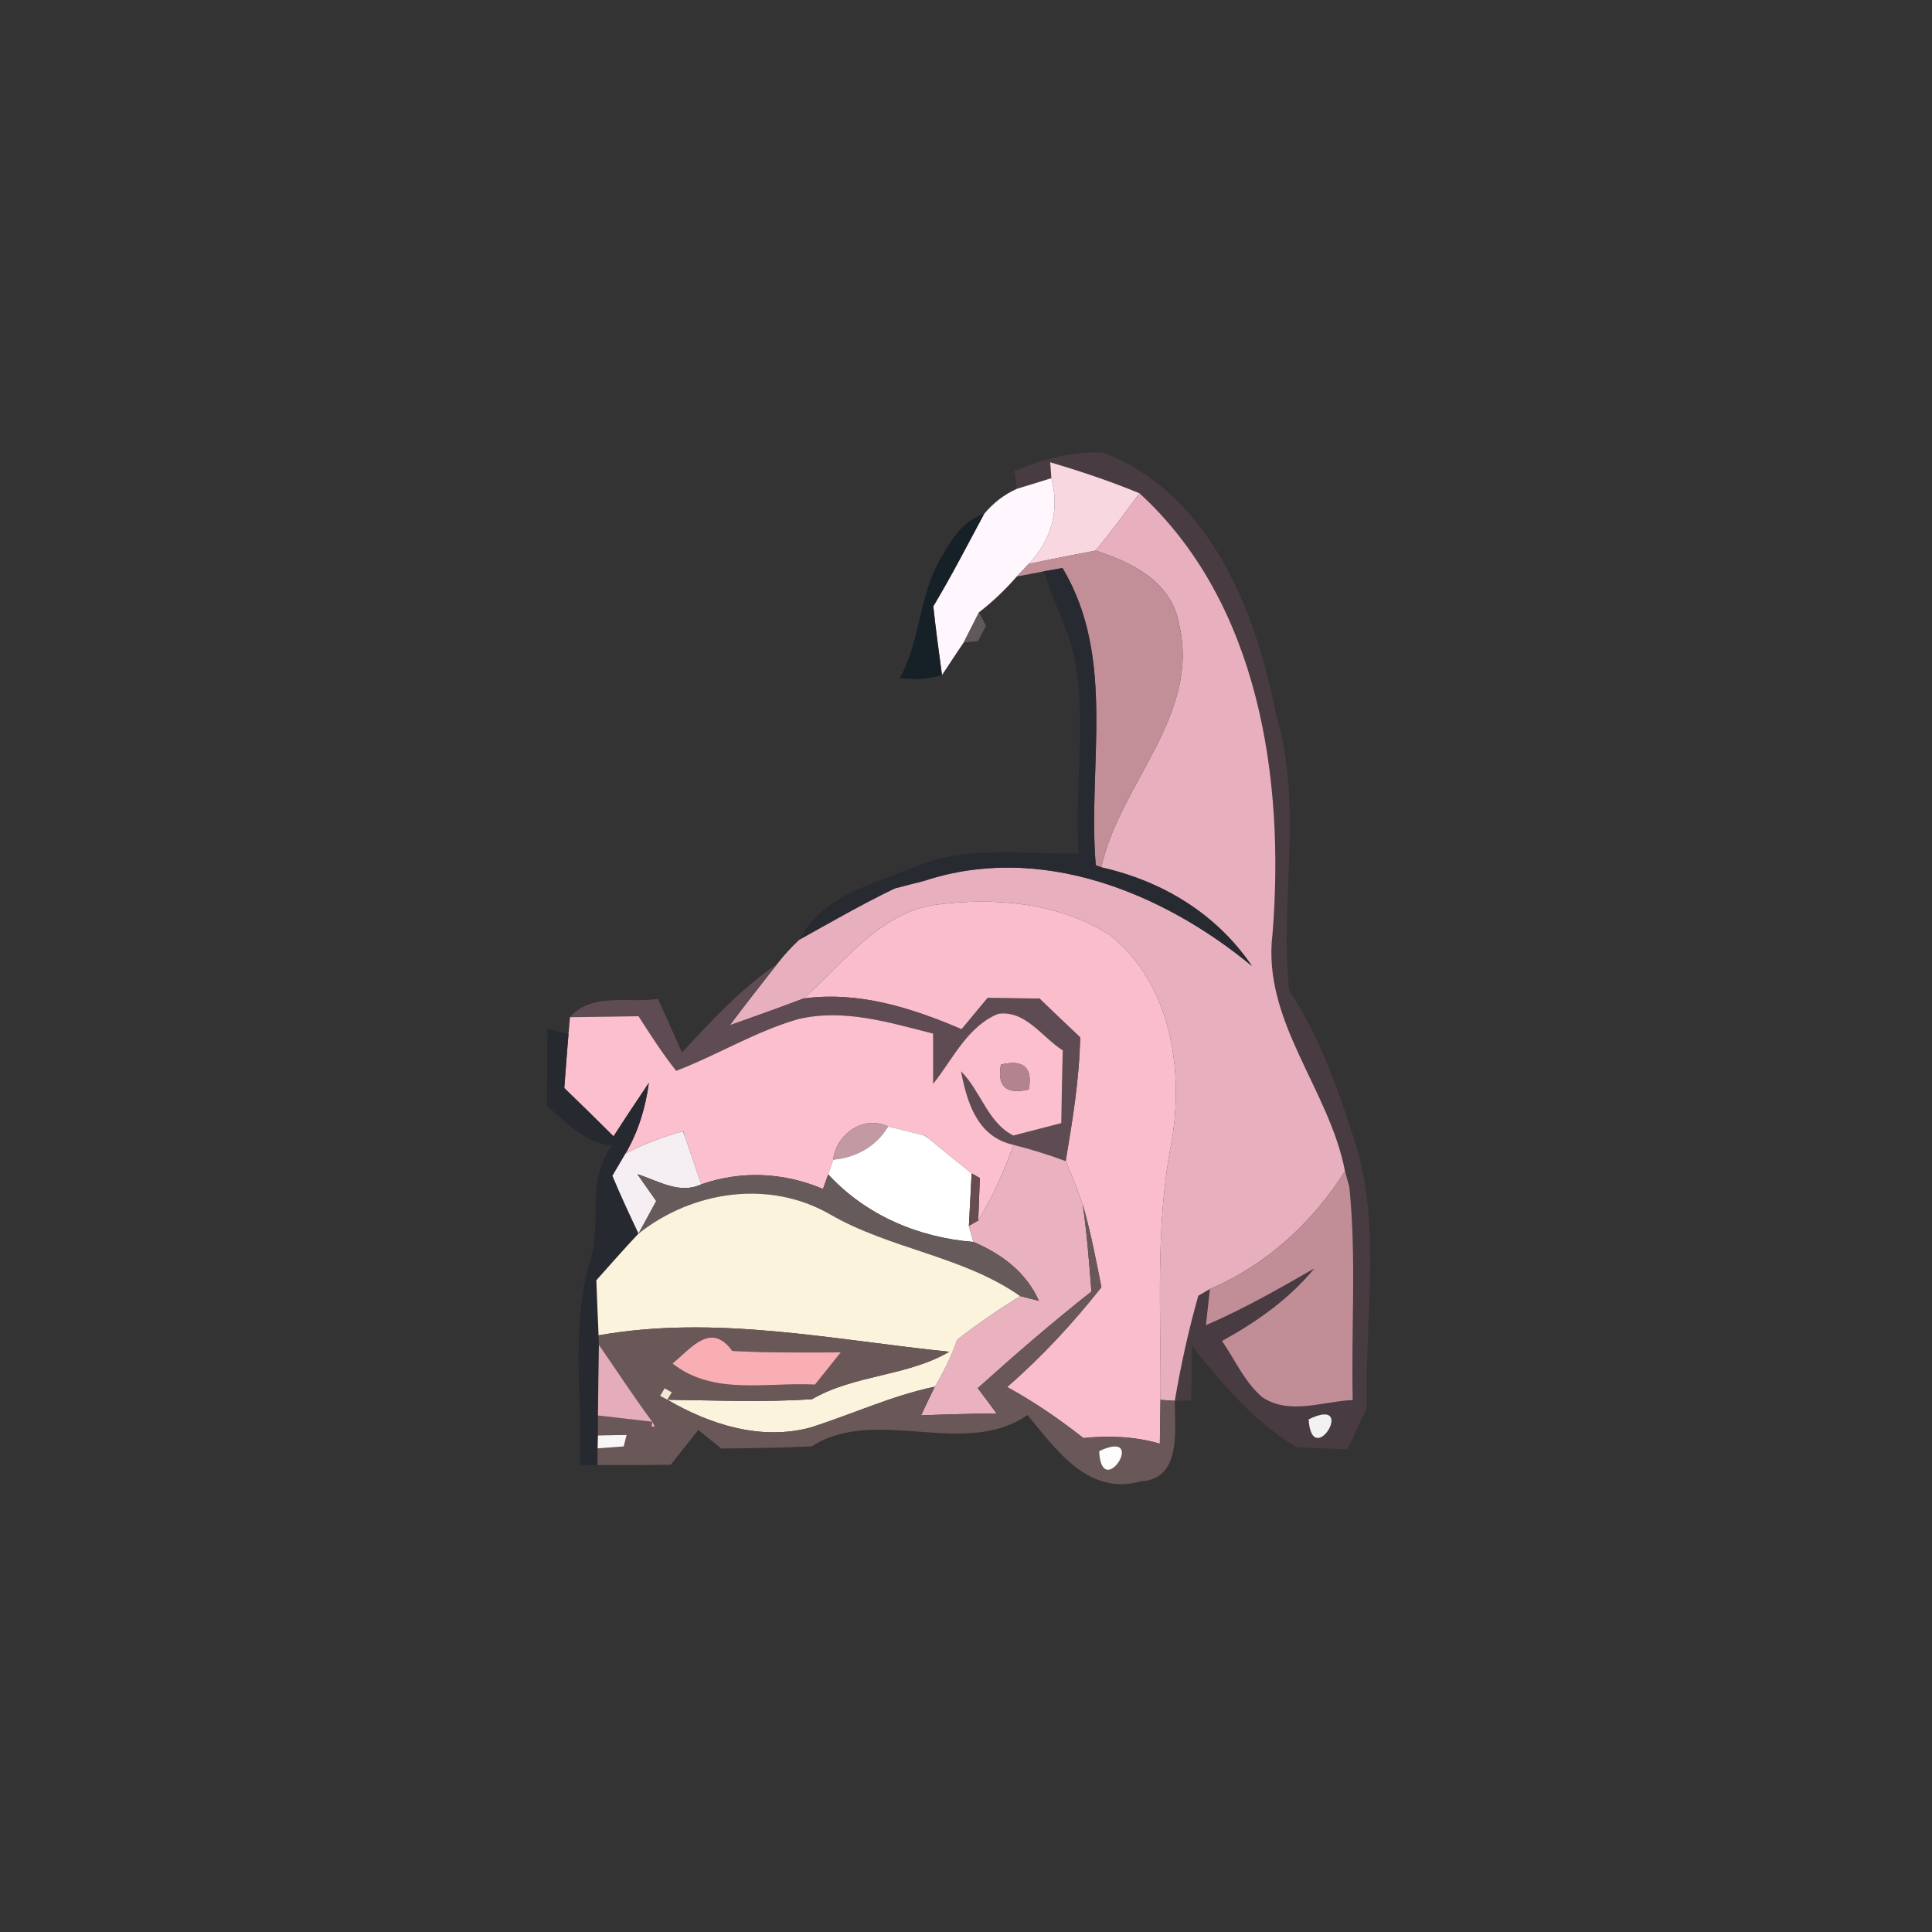 <?xml version="1.0" encoding="UTF-8" ?>
<!DOCTYPE svg PUBLIC "-//W3C//DTD SVG 1.1//EN" "http://www.w3.org/Graphics/SVG/1.1/DTD/svg11.dtd">
<svg width="120pt" height="120pt" viewBox="0 0 120 120" version="1.1" xmlns="http://www.w3.org/2000/svg">
<rect x="0" y="0" width="120" height="120" fill="#333333" stroke="none"/>
<g id="#483b41fd">
<path fill="#483b41" opacity="1.00" d=" M 63.01 29.25 C 64.76 28.54 66.58 28.00 68.50 28.11 C 75.15 30.61 78.02 37.99 79.28 44.47 C 80.93 49.94 79.50 55.88 80.07 61.53 C 82.10 64.55 83.23 68.02 84.32 71.45 C 85.76 76.61 84.75 82.14 84.90 87.45 C 84.60 88.09 84.00 89.37 83.70 90.02 C 82.65 89.98 81.59 89.94 80.54 89.90 C 77.89 88.30 75.93 85.99 74.04 83.59 C 74.03 84.44 74.00 86.15 73.99 87.00 L 72.97 87.01 C 73.34 84.81 73.82 82.63 74.43 80.48 L 75.15 80.06 C 75.09 80.62 74.96 81.75 74.90 82.31 C 77.23 81.31 79.44 80.05 81.64 78.78 C 80.07 80.69 78.05 82.11 75.90 83.29 C 76.71 84.46 77.30 85.85 78.41 86.79 C 80.11 87.91 82.16 87.04 84.02 86.96 C 83.92 82.54 84.26 78.12 83.81 73.72 L 83.54 72.74 C 82.56 67.63 78.37 63.42 79.04 57.99 C 79.81 48.40 78.21 37.45 70.78 30.64 C 68.97 29.89 67.11 29.27 65.23 28.71 L 65.30 29.70 C 64.77 29.87 63.69 30.20 63.16 30.36 L 63.01 29.25 M 81.28 88.16 C 81.49 91.40 84.37 86.64 81.28 88.16 Z" />
</g>
<g id="#f8d7e0ff">
<path fill="#f8d7e0" opacity="1.00" d=" M 65.23 28.71 C 67.11 29.27 68.97 29.89 70.78 30.64 C 69.88 31.84 69.00 33.05 68.04 34.20 C 66.65 34.47 65.27 34.73 63.89 35.03 C 65.31 33.56 65.83 31.68 65.30 29.70 L 65.23 28.71 Z" />
</g>
<g id="#fff6feff">
<path fill="#fff6fe" opacity="1.00" d=" M 63.16 30.36 C 63.69 30.20 64.77 29.87 65.30 29.70 C 65.83 31.68 65.31 33.56 63.89 35.03 C 63.71 35.22 63.34 35.61 63.15 35.81 C 62.44 36.63 61.66 37.37 60.81 38.03 C 60.57 38.50 60.10 39.43 59.86 39.90 C 59.52 40.40 58.84 41.42 58.51 41.93 C 58.32 40.51 58.12 39.09 57.97 37.66 C 59.09 35.79 60.09 33.85 61.12 31.93 C 61.69 31.24 62.36 30.72 63.16 30.36 Z" />
</g>
<g id="#e8b0beff">
<path fill="#e8b0be" opacity="1.00" d=" M 70.78 30.64 C 78.21 37.45 79.81 48.40 79.04 57.99 C 78.37 63.42 82.56 67.63 83.54 72.74 C 81.50 75.96 78.66 78.56 75.15 80.06 L 74.43 80.48 C 73.82 82.63 73.34 84.81 72.97 87.01 L 72.08 86.95 C 72.13 81.62 71.73 76.25 72.76 70.98 C 73.55 66.46 72.74 61.12 68.97 58.10 C 65.79 56.05 61.75 55.71 58.08 56.20 C 54.57 56.73 52.40 59.84 49.90 62.02 C 48.38 62.60 46.86 63.14 45.33 63.68 C 46.29 62.40 47.27 61.15 48.26 59.89 C 48.69 59.34 49.15 58.83 49.66 58.36 C 51.62 57.27 53.56 56.15 55.58 55.18 C 56.04 55.06 56.95 54.83 57.41 54.71 C 64.59 52.34 72.19 55.40 77.76 60.00 C 75.56 56.75 72.19 54.72 68.40 53.87 C 69.54 48.69 74.59 44.39 73.23 38.75 C 72.76 36.13 70.33 34.93 68.04 34.20 C 69.00 33.05 69.88 31.84 70.78 30.64 Z" />
</g>
<g id="#101d25cc">
<path fill="#101d25" opacity="0.80" d=" M 58.56 34.46 C 59.17 33.38 59.86 32.32 61.12 31.93 C 60.09 33.85 59.09 35.79 57.97 37.66 C 58.12 39.09 58.32 40.51 58.51 41.93 C 57.79 42.16 56.92 42.23 55.88 42.13 C 57.22 39.73 57.06 36.81 58.56 34.46 Z" />
</g>
<g id="#c28f98ff">
<path fill="#c28f98" opacity="1.00" d=" M 63.89 35.03 C 65.27 34.73 66.65 34.47 68.04 34.20 C 70.33 34.93 72.76 36.13 73.23 38.75 C 74.59 44.39 69.54 48.69 68.40 53.87 L 68.06 53.74 C 67.54 47.60 69.36 40.87 65.99 35.28 L 64.82 35.49 C 64.40 35.57 63.57 35.73 63.15 35.81 C 63.34 35.61 63.71 35.22 63.89 35.03 Z" />
</g>
<g id="#282a32ed">
<path fill="#282a32" opacity="0.93" d=" M 64.82 35.49 L 65.99 35.28 C 69.36 40.87 67.54 47.60 68.06 53.74 L 68.40 53.87 C 72.19 54.72 75.56 56.75 77.76 60.00 C 72.19 55.40 64.59 52.34 57.41 54.71 C 56.95 54.83 56.04 55.06 55.58 55.18 C 53.56 56.15 51.62 57.27 49.66 58.36 C 51.08 55.57 54.36 54.88 57.01 53.77 C 60.19 52.50 63.67 53.08 67.00 53.01 C 66.65 48.52 67.77 43.80 66.35 39.47 C 65.83 38.15 65.29 36.83 64.82 35.49 Z" />
</g>
<g id="#61585cff">
<path fill="#61585c" opacity="1.00" d=" M 59.86 39.90 C 60.10 39.43 60.57 38.50 60.81 38.03 L 61.24 38.87 L 60.75 39.82 L 59.86 39.90 Z" />
</g>
<g id="#f9bdccff">
<path fill="#f9bdcc" opacity="1.00" d=" M 49.90 62.02 C 52.40 59.84 54.57 56.73 58.08 56.20 C 61.75 55.71 65.79 56.05 68.97 58.10 C 72.74 61.12 73.55 66.46 72.76 70.98 C 71.73 76.25 72.13 81.62 72.08 86.95 C 72.07 87.63 72.05 88.99 72.04 89.67 C 70.49 89.22 68.89 89.16 67.29 89.32 C 65.79 88.14 64.22 87.06 62.55 86.15 C 64.70 84.29 66.64 82.19 68.41 79.95 C 68.07 78.23 67.74 76.50 67.25 74.81 C 66.92 73.90 66.57 73.00 66.19 72.12 C 66.62 69.57 67.04 67.02 67.09 64.43 C 66.24 63.63 65.40 62.83 64.56 62.02 C 63.49 62.01 62.41 62.00 61.34 61.99 C 60.94 62.47 60.13 63.44 59.73 63.93 C 56.62 62.60 53.33 61.55 49.90 62.02 Z" />
</g>
<g id="#614d55f7">
<path fill="#614d55" opacity="0.97" d=" M 42.36 65.37 C 44.19 63.41 46.02 61.40 48.26 59.89 C 47.27 61.15 46.29 62.40 45.33 63.68 C 46.86 63.14 48.38 62.60 49.90 62.02 C 53.33 61.55 56.62 62.60 59.73 63.93 C 60.13 63.44 60.94 62.47 61.34 61.99 C 62.41 62.00 63.49 62.01 64.56 62.02 C 65.40 62.83 66.24 63.63 67.09 64.43 C 67.04 67.02 66.62 69.57 66.19 72.12 C 65.13 71.72 64.05 71.39 62.95 71.11 C 60.72 70.61 60.08 68.54 59.69 66.54 C 60.91 67.75 61.35 69.73 62.94 70.53 C 63.68 70.34 65.17 69.95 65.92 69.76 C 65.94 68.25 65.97 66.75 66.01 65.24 C 64.74 64.44 63.70 62.73 62.00 62.97 C 60.09 63.75 59.18 65.79 57.96 67.32 C 57.96 66.54 57.96 64.98 57.96 64.20 C 55.24 63.51 52.40 62.63 49.58 63.30 C 46.93 64.06 44.56 65.53 42.00 66.51 C 41.14 65.43 40.40 64.27 39.66 63.12 C 38.24 63.14 36.82 63.16 35.40 63.18 C 36.77 61.61 39.05 62.33 40.87 62.04 C 41.37 63.15 41.86 64.26 42.36 65.37 Z" />
</g>
<g id="#fbbfcdff">
<path fill="#fbbfcd" opacity="1.00" d=" M 35.40 63.18 C 36.82 63.16 38.24 63.14 39.66 63.12 C 40.40 64.27 41.14 65.43 42.00 66.51 C 44.56 65.53 46.93 64.06 49.58 63.30 C 52.40 62.63 55.24 63.51 57.96 64.20 C 57.96 64.98 57.96 66.54 57.96 67.32 C 59.18 65.79 60.09 63.75 62.00 62.97 C 63.70 62.73 64.74 64.44 66.01 65.24 C 65.97 66.75 65.94 68.25 65.92 69.76 C 65.17 69.95 63.68 70.34 62.94 70.53 C 61.35 69.73 60.91 67.75 59.69 66.54 C 60.08 68.54 60.72 70.61 62.95 71.11 C 62.37 72.74 61.67 74.33 60.76 75.81 C 60.78 75.15 60.84 73.83 60.86 73.17 L 60.35 72.88 C 59.45 72.16 58.54 71.43 57.65 70.69 L 57.46 70.54 L 57.20 70.47 C 56.69 70.34 55.67 70.09 55.16 69.97 C 53.63 69.24 51.94 70.44 51.75 72.03 L 51.44 72.94 C 51.36 73.16 51.20 73.62 51.12 73.85 C 48.69 72.82 46.06 72.69 43.56 73.56 C 43.30 72.80 42.78 71.30 42.52 70.54 L 42.43 70.26 L 42.42 70.26 C 41.19 70.61 39.99 71.05 38.85 71.65 C 39.64 70.30 40.10 68.80 40.30 67.26 C 39.56 68.36 38.82 69.47 38.11 70.58 C 37.09 69.57 36.08 68.57 35.05 67.58 C 35.13 66.46 35.22 65.34 35.31 64.22 C 35.34 63.96 35.38 63.44 35.40 63.18 M 36.40 66.39 C 36.86 66.81 36.86 66.81 36.40 66.39 M 38.39 66.34 C 38.86 66.80 38.86 66.80 38.39 66.34 M 62.17 66.12 C 61.92 67.48 62.49 68.00 63.90 67.67 C 64.15 66.30 63.58 65.79 62.17 66.12 Z" />
</g>
<g id="#262931f3">
<path fill="#262931" opacity="0.95" d=" M 34.00 63.91 L 35.31 64.22 C 35.22 65.34 35.13 66.46 35.05 67.58 C 36.08 68.57 37.09 69.57 38.11 70.58 C 38.82 69.47 39.56 68.36 40.30 67.26 C 40.10 68.80 39.64 70.30 38.85 71.65 C 38.65 71.99 38.24 72.68 38.04 73.03 C 38.54 74.24 39.10 75.43 39.66 76.62 C 38.77 77.56 37.91 78.55 37.04 79.52 C 37.08 80.66 37.13 81.80 37.18 82.94 L 37.20 83.53 C 37.18 84.99 37.15 86.46 37.14 87.92 L 37.14 89.16 L 37.12 89.96 L 37.11 91.00 L 36.00 91.02 C 36.20 86.72 35.40 82.31 36.71 78.13 C 37.34 75.82 36.43 73.15 38.03 71.15 C 36.32 71.03 35.18 69.71 33.97 68.68 C 33.99 67.09 34.00 65.50 34.00 63.91 Z" />
</g>
<g id="#74585fff">
<path fill="#74585f" opacity="1.00" d=" M 36.40 66.39 C 36.86 66.81 36.86 66.81 36.40 66.39 Z" />
</g>
<g id="#816069ff">
<path fill="#816069" opacity="1.00" d=" M 38.39 66.34 C 38.86 66.80 38.86 66.80 38.39 66.34 Z" />
</g>
<g id="#b38490ff">
<path fill="#b38490" opacity="1.00" d=" M 62.17 66.12 C 63.58 65.79 64.15 66.30 63.90 67.67 C 62.49 68.00 61.92 67.48 62.17 66.12 Z" />
</g>
<g id="#f5eff3ff">
<path fill="#f5eff3" opacity="1.00" d=" M 38.85 71.65 C 39.99 71.05 41.19 70.61 42.42 70.26 C 42.45 70.33 42.50 70.47 42.52 70.54 C 42.78 71.30 43.30 72.80 43.56 73.56 C 42.19 74.20 40.89 73.34 39.59 72.93 C 39.88 73.35 40.46 74.18 40.76 74.60 L 39.66 76.62 C 39.10 75.43 38.54 74.24 38.04 73.03 C 38.24 72.68 38.65 71.99 38.85 71.65 Z" />
</g>
<g id="#62484dff">
<path fill="#62484d" opacity="1.00" d=" M 42.42 70.26 L 42.43 70.26 L 42.52 70.54 C 42.50 70.47 42.45 70.33 42.42 70.26 Z" />
</g>
<g id="#c399a4ff">
<path fill="#c399a4" opacity="1.00" d=" M 51.75 72.03 C 51.94 70.44 53.63 69.24 55.16 69.97 C 54.44 71.20 53.16 71.91 51.75 72.03 Z" />
</g>
<g id="#ffffffff">
<path fill="#ffffff" opacity="1.00" d=" M 55.16 69.97 C 55.67 70.09 56.69 70.34 57.20 70.47 L 57.43 70.53 L 57.65 70.69 C 58.54 71.43 59.45 72.16 60.35 72.88 C 60.31 73.70 60.22 75.33 60.18 76.14 L 60.46 77.14 C 57.05 76.87 53.77 75.48 51.44 72.94 L 51.75 72.03 C 53.16 71.91 54.44 71.20 55.16 69.97 M 56.17 73.30 C 56.66 73.72 56.66 73.72 56.17 73.30 Z" />
</g>
<g id="#6e545aff">
<path fill="#6e545a" opacity="1.00" d=" M 57.20 70.47 L 57.46 70.54 L 57.65 70.69 L 57.43 70.53 L 57.20 70.47 Z" />
</g>
<g id="#eab2bfff">
<path fill="#eab2bf" opacity="1.00" d=" M 62.95 71.11 C 64.05 71.39 65.13 71.72 66.19 72.12 C 66.57 73.00 66.92 73.90 67.25 74.81 C 67.51 76.60 67.65 78.41 67.79 80.22 C 65.37 82.13 63.03 84.15 60.73 86.22 C 61.03 86.61 61.61 87.40 61.90 87.79 C 60.34 87.81 58.77 87.85 57.21 87.91 C 57.42 87.46 57.84 86.57 58.06 86.13 C 58.62 85.21 59.09 84.23 59.45 83.21 C 60.70 82.24 62.01 81.34 63.36 80.50 L 64.53 80.80 C 63.74 79.02 62.21 77.88 60.46 77.14 L 60.18 76.14 L 60.76 75.81 C 61.67 74.33 62.37 72.74 62.95 71.11 Z" />
</g>
<g id="#665a5bff">
<path fill="#665a5b" opacity="1.00" d=" M 39.59 72.93 C 40.89 73.34 42.19 74.20 43.56 73.56 C 46.06 72.69 48.69 72.82 51.12 73.85 C 51.20 73.62 51.36 73.16 51.44 72.94 C 53.77 75.48 57.05 76.87 60.46 77.14 C 62.21 77.88 63.74 79.02 64.53 80.80 L 63.36 80.50 C 59.78 78.00 55.28 77.59 51.53 75.41 C 47.75 73.25 43.01 73.97 39.66 76.62 L 40.76 74.60 C 40.46 74.18 39.88 73.35 39.59 72.93 Z" />
</g>
<g id="#79797cff">
<path fill="#79797c" opacity="1.00" d=" M 56.17 73.30 C 56.66 73.72 56.66 73.72 56.17 73.30 Z" />
</g>
<g id="#674c52ff">
<path fill="#674c52" opacity="1.00" d=" M 60.35 72.88 L 60.86 73.17 C 60.84 73.83 60.78 75.15 60.76 75.81 L 60.18 76.14 C 60.22 75.33 60.31 73.70 60.35 72.88 Z" />
</g>
<g id="#c18e97ff">
<path fill="#c18e97" opacity="1.00" d=" M 83.54 72.74 L 83.81 73.72 C 84.26 78.12 83.92 82.54 84.02 86.96 C 82.16 87.04 80.11 87.91 78.41 86.79 C 77.30 85.85 76.71 84.46 75.90 83.29 C 78.05 82.11 80.07 80.69 81.64 78.78 C 79.44 80.05 77.23 81.31 74.90 82.31 C 74.96 81.75 75.09 80.62 75.15 80.06 C 78.66 78.56 81.50 75.96 83.54 72.74 Z" />
</g>
<g id="#fbf3dcff">
<path fill="#fbf3dc" opacity="1.00" d=" M 39.66 76.62 C 43.01 73.97 47.75 73.25 51.53 75.41 C 55.28 77.59 59.78 78.00 63.36 80.50 C 62.01 81.34 60.70 82.24 59.45 83.21 C 59.09 84.23 58.62 85.21 58.06 86.13 C 55.39 86.69 52.91 87.85 50.33 88.67 C 47.26 89.49 44.10 88.49 41.45 86.94 C 44.44 86.98 47.44 87.10 50.43 86.91 C 53.08 85.37 56.32 85.50 58.96 83.96 C 51.70 83.22 44.47 81.65 37.18 82.94 C 37.13 81.80 37.08 80.66 37.04 79.52 C 37.91 78.55 38.77 77.56 39.66 76.62 M 42.19 79.28 C 42.67 79.77 42.67 79.77 42.19 79.28 Z" />
</g>
<g id="#6a5757ff">
<path fill="#6a5757" opacity="1.00" d=" M 67.25 74.81 C 67.74 76.50 68.07 78.23 68.41 79.95 C 66.64 82.19 64.70 84.29 62.55 86.15 C 64.22 87.06 65.79 88.14 67.29 89.32 C 68.89 89.16 70.49 89.22 72.04 89.67 C 72.05 88.99 72.07 87.63 72.08 86.95 L 72.97 87.01 C 72.97 88.78 73.41 91.87 70.86 92.01 C 67.60 92.93 65.61 90.05 63.82 87.89 C 59.89 90.62 54.41 87.28 50.41 89.84 C 48.54 89.93 46.67 89.95 44.80 89.97 C 44.44 89.68 43.73 89.11 43.37 88.82 C 42.94 89.36 42.09 90.44 41.66 90.98 C 40.14 91.00 38.62 91.00 37.11 91.00 L 37.12 89.96 C 37.53 89.93 38.33 89.87 38.74 89.84 L 38.92 89.13 C 38.48 89.13 37.58 89.15 37.14 89.16 L 37.14 87.92 C 37.99 88.02 39.68 88.21 40.52 88.31 L 40.46 88.59 L 40.68 88.62 C 40.64 88.55 40.56 88.39 40.52 88.31 C 39.36 86.75 38.31 85.13 37.20 83.53 L 37.18 82.94 C 44.47 81.65 51.70 83.22 58.96 83.96 C 56.32 85.50 53.08 85.37 50.43 86.91 C 47.44 87.10 44.44 86.98 41.45 86.94 L 41.73 86.48 L 41.28 86.23 L 41.00 86.70 L 41.45 86.94 C 44.10 88.49 47.26 89.49 50.33 88.67 C 52.91 87.85 55.39 86.69 58.06 86.13 C 57.84 86.57 57.42 87.46 57.21 87.91 C 58.77 87.85 60.34 87.81 61.90 87.79 C 61.61 87.40 61.03 86.61 60.73 86.22 C 63.03 84.15 65.37 82.13 67.79 80.22 C 67.65 78.41 67.51 76.60 67.25 74.81 M 41.77 84.69 C 44.31 86.70 47.64 85.84 50.62 86.00 C 51.02 85.50 51.82 84.50 52.22 84.00 C 49.97 84.01 47.72 84.03 45.48 83.91 C 44.15 82.05 42.90 83.78 41.77 84.69 M 68.27 90.13 C 68.41 93.36 71.38 88.67 68.27 90.13 Z" />
</g>
<g id="#665f50ff">
<path fill="#665f50" opacity="1.00" d=" M 42.19 79.28 C 42.67 79.77 42.67 79.77 42.19 79.28 Z" />
</g>
<g id="#f9aeb4ff">
<path fill="#f9aeb4" opacity="1.00" d=" M 41.77 84.69 C 42.90 83.78 44.15 82.05 45.48 83.91 C 47.72 84.03 49.97 84.01 52.22 84.00 C 51.82 84.50 51.02 85.50 50.62 86.00 C 47.64 85.84 44.31 86.70 41.77 84.69 Z" />
</g>
<g id="#e4adb9ff">
<path fill="#e4adb9" opacity="1.00" d=" M 37.20 83.53 C 38.31 85.13 39.36 86.75 40.52 88.31 C 39.68 88.21 37.99 88.02 37.14 87.92 C 37.15 86.46 37.18 84.99 37.20 83.53 Z" />
</g>
<g id="#f0e8d2ff">
<path fill="#f0e8d2" opacity="1.00" d=" M 41.28 86.23 L 41.73 86.48 L 41.45 86.94 L 41.00 86.70 L 41.28 86.23 Z" />
</g>
<g id="#edb4c1ff">
<path fill="#edb4c1" opacity="1.00" d=" M 40.52 88.31 C 40.56 88.39 40.64 88.55 40.68 88.62 L 40.46 88.59 L 40.52 88.31 Z" />
</g>
<g id="#f2f2f2ff">
<path fill="#f2f2f2" opacity="1.00" d=" M 81.28 88.16 C 84.37 86.64 81.49 91.40 81.28 88.16 Z" />
</g>
<g id="#f7f7f7ff">
<path fill="#f7f7f7" opacity="1.00" d=" M 37.14 89.16 C 37.58 89.15 38.48 89.13 38.92 89.13 L 38.74 89.84 C 38.33 89.87 37.53 89.93 37.12 89.96 L 37.14 89.16 Z" />
</g>
<g id="#fdfdfdff">
<path fill="#fdfdfd" opacity="1.00" d=" M 68.27 90.13 C 71.38 88.67 68.41 93.36 68.27 90.13 Z" />
</g>
</svg>
